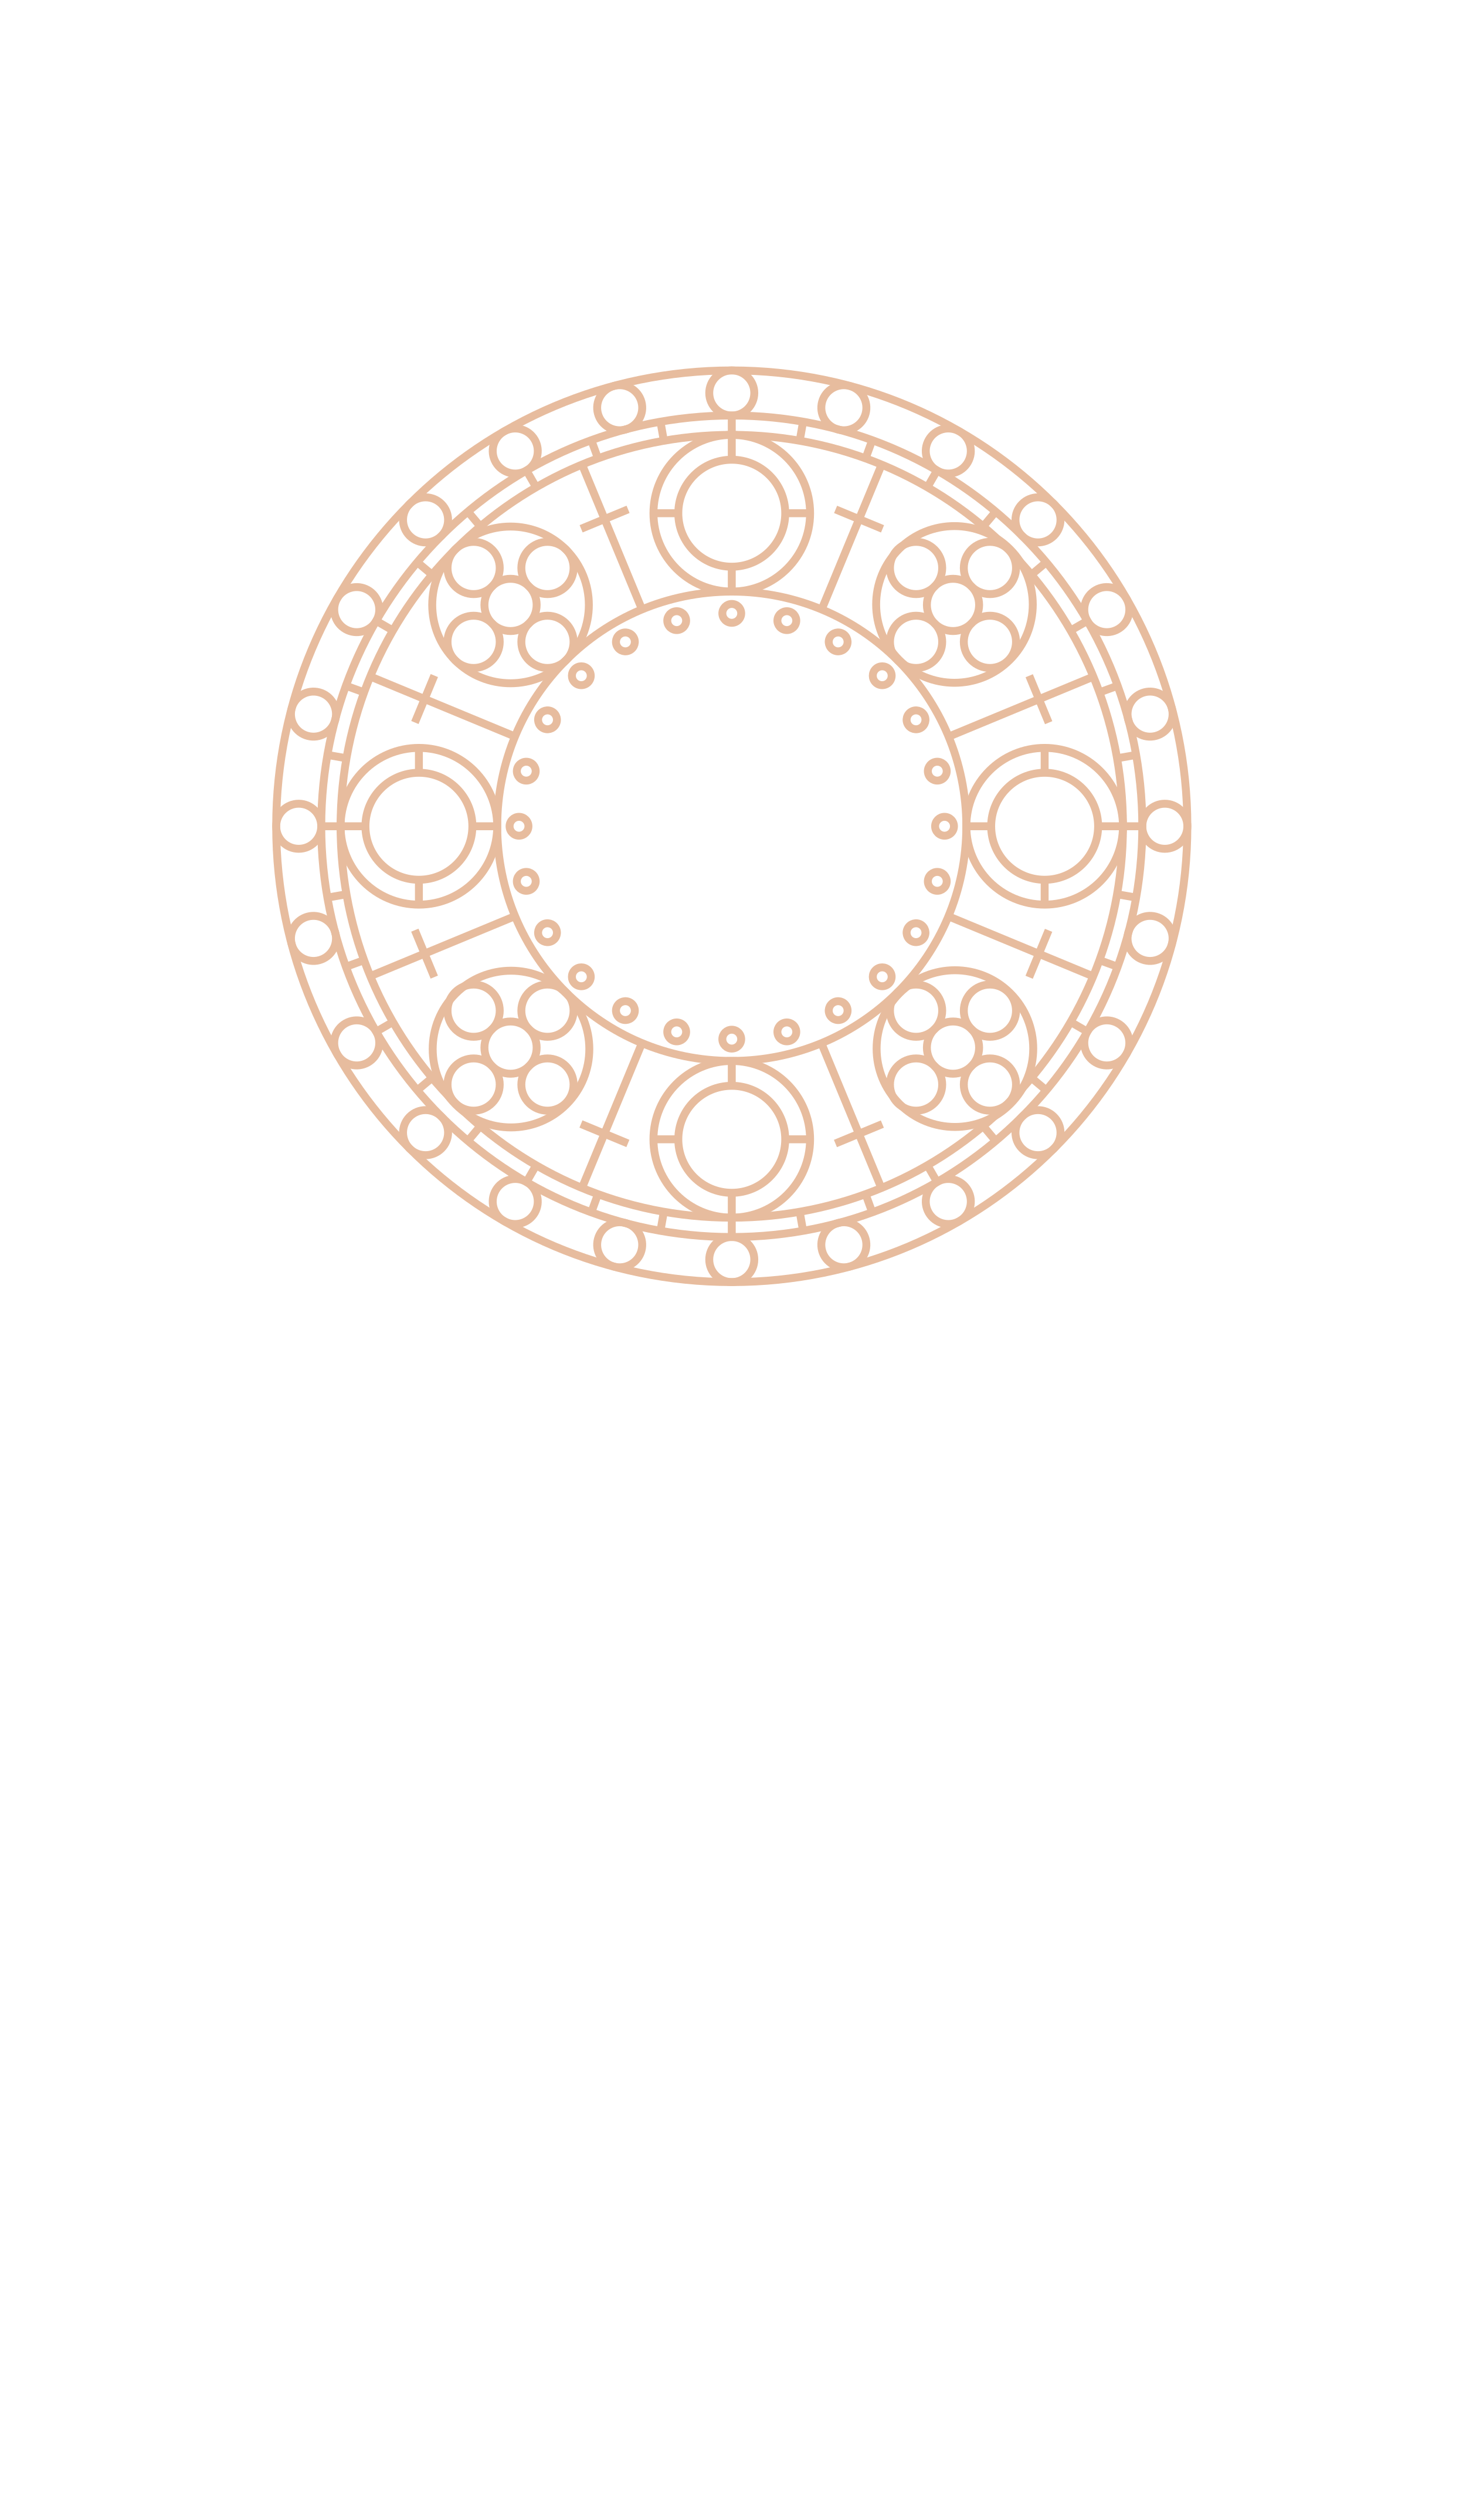 <?xml version="1.0" standalone="no"?>
<!DOCTYPE svg PUBLIC "-//W3C//DTD SVG 1.0//EN" "http://www.w3.org/TR/2001/REC-SVG-20010904/DTD/svg10.dtd">
<svg xmlns="http://www.w3.org/2000/svg" xmlns:xlink="http://www.w3.org/1999/xlink" id="body_7" width="247" height="421">

<defs>
    <clipPath  id="1">

    <path id=""  clip-rule="evenodd" transform="matrix(1 0 0 1 0 0)"  d="M0 316L0 0L0 0L185 0L185 0L185 316L185 316L0 316z" />    </clipPath>
    <clipPath  id="2">

    <path id=""  clip-rule="evenodd" transform="matrix(1 0 0 1 0 0)"  d="M0 0L185 0L185 0L185 316L185 316L0 316z" />    </clipPath>
</defs>

<g transform="matrix(1.333 0 0 1.333 0 0)">
	<g clip-path="url(#1)" >
		<g clip-path="url(#2)" >
    <path id=""  transform="matrix(1 0 0 -1 0 316)"  d="M93.684 238.513C 93.684 237.856 93.151 237.323 92.494 237.323C 91.836 237.323 91.303 237.856 91.303 238.513C 91.303 239.171 91.836 239.704 92.494 239.704C 93.151 239.704 93.684 239.171 93.684 238.513z" stroke="#E7BC9E" stroke-width="1" fill="none" />
    <path id=""  transform="matrix(1 0 0 -1 0 316)"  d="M86.683 237.904C 86.853 237.269 86.476 236.616 85.841 236.446C 85.205 236.275 84.553 236.653 84.382 237.288C 84.212 237.924 84.589 238.577 85.225 238.747C 85.86 238.917 86.513 238.54 86.683 237.904z" stroke="#E7BC9E" stroke-width="1" fill="none" />
    <path id=""  transform="matrix(1 0 0 -1 0 316)"  d="M80.078 235.506C 80.407 234.936 80.212 234.207 79.642 233.879C 79.073 233.55 78.344 233.745 78.015 234.315C 77.686 234.884 77.882 235.612 78.451 235.942C 79.021 236.271 79.749 236.075 80.078 235.506z" stroke="#E7BC9E" stroke-width="1" fill="none" />
    <path id=""  transform="matrix(1 0 0 -1 0 316)"  d="M74.319 231.478C 74.784 231.013 74.784 230.258 74.319 229.793C 73.854 229.329 73.1 229.329 72.635 229.793C 72.17 230.258 72.17 231.013 72.635 231.478C 73.1 231.944 73.854 231.944 74.319 231.478z" stroke="#E7BC9E" stroke-width="1" fill="none" />
    <path id=""  transform="matrix(1 0 0 -1 0 316)"  d="M69.799 226.098C 70.369 225.77 70.564 225.041 70.235 224.471C 69.906 223.902 69.178 223.706 68.608 224.035C 68.039 224.365 67.843 225.093 68.172 225.662C 68.501 226.232 69.23 226.427 69.799 226.098z" stroke="#E7BC9E" stroke-width="1" fill="none" />
    <path id=""  transform="matrix(1 0 0 -1 0 316)"  d="M66.825 219.731C 67.46 219.56 67.837 218.908 67.667 218.272C 67.497 217.636 66.844 217.259 66.208 217.43C 65.573 217.6 65.196 218.253 65.367 218.888C 65.536 219.524 66.19 219.901 66.825 219.731z" stroke="#E7BC9E" stroke-width="1" fill="none" />
    <path id=""  transform="matrix(1 0 0 -1 0 316)"  d="M65.601 212.811C 66.259 212.811 66.792 212.278 66.792 211.62C 66.792 210.963 66.259 210.429 65.601 210.429C 64.943 210.429 64.41 210.963 64.41 211.62C 64.41 212.278 64.943 212.811 65.601 212.811z" stroke="#E7BC9E" stroke-width="1" fill="none" />
    <path id=""  transform="matrix(1 0 0 -1 0 316)"  d="M66.209 205.81C 66.845 205.981 67.498 205.603 67.668 204.969C 67.838 204.333 67.46 203.679 66.826 203.51C 66.19 203.34 65.537 203.716 65.367 204.351C 65.197 204.988 65.573 205.641 66.209 205.81z" stroke="#E7BC9E" stroke-width="1" fill="none" />
    <path id=""  transform="matrix(1 0 0 -1 0 316)"  d="M68.608 199.206C 69.178 199.534 69.906 199.339 70.235 198.769C 70.564 198.2 70.369 197.472 69.799 197.143C 69.23 196.813 68.501 197.009 68.172 197.579C 67.843 198.148 68.039 198.877 68.608 199.206z" stroke="#E7BC9E" stroke-width="1" fill="none" />
    <path id=""  transform="matrix(1 0 0 -1 0 316)"  d="M72.635 193.446C 73.1 193.912 73.854 193.912 74.319 193.446C 74.784 192.981 74.784 192.227 74.319 191.762C 73.854 191.297 73.1 191.297 72.635 191.762C 72.17 192.227 72.17 192.981 72.635 193.446z" stroke="#E7BC9E" stroke-width="1" fill="none" />
    <path id=""  transform="matrix(1 0 0 -1 0 316)"  d="M78.016 188.927C 78.345 189.496 79.073 189.692 79.642 189.363C 80.212 189.033 80.408 188.305 80.079 187.736C 79.75 187.166 79.021 186.971 78.452 187.3C 77.882 187.628 77.687 188.357 78.016 188.927z" stroke="#E7BC9E" stroke-width="1" fill="none" />
    <path id=""  transform="matrix(1 0 0 -1 0 316)"  d="M84.382 185.952C 84.552 186.588 85.205 186.965 85.84 186.795C 86.476 186.624 86.853 185.972 86.683 185.336C 86.512 184.701 85.86 184.323 85.224 184.494C 84.589 184.664 84.212 185.317 84.382 185.952z" stroke="#E7BC9E" stroke-width="1" fill="none" />
    <path id=""  transform="matrix(1 0 0 -1 0 316)"  d="M91.302 184.727C 91.302 185.386 91.835 185.918 92.493 185.918C 93.15 185.918 93.683 185.386 93.683 184.727C 93.683 184.071 93.15 183.537 92.493 183.537C 91.835 183.537 91.302 184.071 91.302 184.727z" stroke="#E7BC9E" stroke-width="1" fill="none" />
    <path id=""  transform="matrix(1 0 0 -1 0 316)"  d="M98.303 185.336C 98.133 185.972 98.51 186.624 99.146 186.795C 99.781 186.965 100.434 186.588 100.604 185.952C 100.775 185.317 100.397 184.664 99.762 184.494C 99.126 184.323 98.474 184.701 98.303 185.336z" stroke="#E7BC9E" stroke-width="1" fill="none" />
    <path id=""  transform="matrix(1 0 0 -1 0 316)"  d="M104.908 187.735C 104.579 188.304 104.774 189.033 105.344 189.362C 105.913 189.691 106.641 189.496 106.971 188.926C 107.3 188.356 107.104 187.628 106.535 187.299C 105.965 186.97 105.236 187.166 104.908 187.735z" stroke="#E7BC9E" stroke-width="1" fill="none" />
    <path id=""  transform="matrix(1 0 0 -1 0 316)"  d="M110.667 191.763C 110.201 192.228 110.201 192.982 110.667 193.447C 111.132 193.912 111.886 193.912 112.351 193.447C 112.816 192.982 112.816 192.228 112.351 191.763C 111.886 191.297 111.132 191.297 110.667 191.763z" stroke="#E7BC9E" stroke-width="1" fill="none" />
    <path id=""  transform="matrix(1 0 0 -1 0 316)"  d="M115.188 197.143C 114.618 197.472 114.421 198.201 114.751 198.77C 115.081 199.339 115.808 199.535 116.377 199.206C 116.948 198.877 117.142 198.149 116.814 197.58C 116.486 197.009 115.757 196.814 115.188 197.143z" stroke="#E7BC9E" stroke-width="1" fill="none" />
    <path id=""  transform="matrix(1 0 0 -1 0 316)"  d="M118.161 203.51C 117.525 203.68 117.148 204.333 117.318 204.969C 117.489 205.604 118.141 205.981 118.777 205.811C 119.413 205.641 119.79 204.988 119.619 204.352C 119.449 203.717 118.796 203.34 118.161 203.51z" stroke="#E7BC9E" stroke-width="1" fill="none" />
    <path id=""  transform="matrix(1 0 0 -1 0 316)"  d="M119.386 210.43C 118.728 210.43 118.195 210.963 118.195 211.62C 118.195 212.279 118.728 212.812 119.386 212.812C 120.043 212.812 120.576 212.279 120.576 211.62C 120.576 210.963 120.043 210.43 119.386 210.43z" stroke="#E7BC9E" stroke-width="1" fill="none" />
    <path id=""  transform="matrix(1 0 0 -1 0 316)"  d="M118.777 217.431C 118.141 217.26 117.489 217.637 117.318 218.273C 117.148 218.909 117.525 219.561 118.161 219.732C 118.796 219.902 119.449 219.525 119.619 218.889C 119.79 218.254 119.413 217.601 118.777 217.431z" stroke="#E7BC9E" stroke-width="1" fill="none" />
    <path id=""  transform="matrix(1 0 0 -1 0 316)"  d="M116.378 224.035C 115.809 223.706 115.08 223.901 114.751 224.471C 114.422 225.041 114.617 225.769 115.188 226.098C 115.757 226.427 116.485 226.231 116.815 225.662C 117.143 225.093 116.947 224.364 116.378 224.035z" stroke="#E7BC9E" stroke-width="1" fill="none" />
    <path id=""  transform="matrix(1 0 0 -1 0 316)"  d="M112.351 229.794C 111.886 229.329 111.132 229.329 110.667 229.794C 110.202 230.259 110.202 231.014 110.667 231.479C 111.132 231.943 111.886 231.943 112.351 231.479C 112.817 231.014 112.817 230.259 112.351 229.794z" stroke="#E7BC9E" stroke-width="1" fill="none" />
    <path id=""  transform="matrix(1 0 0 -1 0 316)"  d="M106.971 234.315C 106.642 233.745 105.913 233.549 105.344 233.879C 104.775 234.208 104.579 234.935 104.908 235.506C 105.237 236.076 105.965 236.27 106.535 235.941C 107.105 235.613 107.3 234.883 106.971 234.315z" stroke="#E7BC9E" stroke-width="1" fill="none" />
    <path id=""  transform="matrix(1 0 0 -1 0 316)"  d="M100.603 237.288C 100.433 236.653 99.781 236.275 99.145 236.446C 98.51 236.616 98.132 237.269 98.302 237.904C 98.474 238.54 99.126 238.917 99.761 238.747C 100.397 238.577 100.775 237.924 100.603 237.288z" stroke="#E7BC9E" stroke-width="1" fill="none" />
    <path id=""  transform="matrix(1 0 0 -1 0 316)"  d="M122.14 211.62C 122.14 195.247 108.867 181.974 92.494 181.974C 76.12 181.974 62.847 195.247 62.847 211.62C 62.847 227.993 76.12 241.266 92.494 241.266C 108.867 241.266 122.14 227.993 122.14 211.62z" stroke="#E7BC9E" stroke-width="1" fill="none" />
    <path id=""  transform="matrix(1 0 0 -1 0 316)"  d="M141.938 211.62C 141.938 184.313 119.799 162.176 92.493 162.176C 65.186 162.176 43.048 184.313 43.048 211.62C 43.048 238.928 65.186 261.064 92.493 261.064C 119.799 261.064 141.938 238.928 141.938 211.62z" stroke="#E7BC9E" stroke-width="1" fill="none" />
    <path id=""  transform="matrix(1 0 0 -1 0 316)"  d="M144.382 211.62C 144.382 182.963 121.151 159.731 92.493 159.731C 63.836 159.731 40.604 182.963 40.604 211.62C 40.604 240.278 63.836 263.51 92.493 263.51C 121.151 263.51 144.382 240.278 144.382 211.62z" stroke="#E7BC9E" stroke-width="1" fill="none" />
    <path id=""  transform="matrix(1 0 0 -1 0 316)"  d="M150.076 211.62C 150.076 179.818 124.295 154.037 92.493 154.037C 60.691 154.037 34.909 179.818 34.909 211.62C 34.909 243.423 60.691 269.204 92.493 269.204C 124.295 269.204 150.076 243.423 150.076 211.62z" stroke="#E7BC9E" stroke-width="1" fill="none" />
    <path id=""  transform="matrix(1 0 0 -1 0 316)"  d="M102.392 251.166C 102.392 245.698 97.96 241.267 92.494 241.267C 87.026 241.267 82.595 245.698 82.595 251.166C 82.595 256.633 87.026 261.064 92.494 261.064C 97.96 261.064 102.392 256.633 102.392 251.166z" stroke="#E7BC9E" stroke-width="1" fill="none" />
    <path id=""  transform="matrix(1 0 0 -1 0 316)"  d="M71.53 246.583C 75.396 242.717 75.396 236.449 71.53 232.584C 67.664 228.718 61.397 228.718 57.531 232.584C 53.665 236.449 53.665 242.717 57.531 246.583C 61.397 250.448 67.664 250.448 71.53 246.583z" stroke="#E7BC9E" stroke-width="1" fill="none" />
    <path id=""  transform="matrix(1 0 0 -1 0 316)"  d="M72.497 244.25C 72.497 246.072 71.019 247.549 69.197 247.549C 67.375 247.549 65.897 246.072 65.897 244.25C 65.897 243.339 66.267 242.514 66.864 241.916C 67.461 241.319 68.286 240.95 69.197 240.95C 71.019 240.95 72.497 242.427 72.497 244.25z" stroke="#E7BC9E" stroke-width="1" fill="none" />
    <path id=""  transform="matrix(1 0 0 -1 0 316)"  d="M56.565 234.917C 56.565 233.095 58.041 231.617 59.864 231.617C 61.687 231.617 63.163 233.095 63.163 234.917C 63.163 235.828 62.794 236.652 62.197 237.25C 61.6 237.847 60.774 238.217 59.864 238.217C 58.041 238.217 56.565 236.739 56.565 234.917z" stroke="#E7BC9E" stroke-width="1" fill="none" />
    <path id=""  transform="matrix(1 0 0 -1 0 316)"  d="M72.497 234.917C 72.497 236.739 71.019 238.217 69.197 238.217C 67.375 238.217 65.897 236.739 65.897 234.917C 65.897 233.095 67.375 231.617 69.197 231.617C 71.019 231.617 72.497 233.095 72.497 234.917z" stroke="#E7BC9E" stroke-width="1" fill="none" />
    <path id=""  transform="matrix(1 0 0 -1 0 316)"  d="M62.197 241.916C 61.6 241.319 61.231 240.494 61.23 239.583C 61.23 238.672 61.6 237.847 62.197 237.25C 62.794 236.652 63.619 236.283 64.53 236.283C 66.352 236.283 67.83 237.761 67.83 239.583C 67.83 240.494 67.46 241.319 66.864 241.916C 66.266 242.514 65.441 242.883 64.53 242.883C 63.619 242.883 62.794 242.514 62.197 241.916z" stroke="#E7BC9E" stroke-width="1" fill="none" />
    <path id=""  transform="matrix(1 0 0 -1 0 316)"  d="M59.864 247.549C 58.042 247.549 56.565 246.072 56.565 244.25C 56.565 242.427 58.042 240.95 59.864 240.95C 60.775 240.95 61.6 241.32 62.197 241.916C 62.795 242.514 63.164 243.339 63.164 244.25C 63.164 246.072 61.686 247.549 59.864 247.549z" stroke="#E7BC9E" stroke-width="1" fill="none" />
    <path id=""  transform="matrix(1 0 0 -1 0 316)"  d="M59.864 191.624C 58.042 191.624 56.565 190.146 56.565 188.324C 56.565 186.502 58.042 185.024 59.864 185.024C 60.775 185.024 61.6 185.394 62.197 185.991C 62.795 186.588 63.164 187.413 63.164 188.324C 63.164 190.146 61.686 191.624 59.864 191.624z" stroke="#E7BC9E" stroke-width="1" fill="none" />
    <path id=""  transform="matrix(1 0 0 -1 0 316)"  d="M69.197 175.691C 71.019 175.691 72.496 177.169 72.496 178.991C 72.496 180.813 71.019 182.291 69.197 182.291C 68.286 182.291 67.461 181.921 66.864 181.324C 66.267 180.727 65.897 179.902 65.897 178.991C 65.897 177.169 67.375 175.691 69.197 175.691z" stroke="#E7BC9E" stroke-width="1" fill="none" />
    <path id=""  transform="matrix(1 0 0 -1 0 316)"  d="M69.197 191.624C 67.375 191.624 65.897 190.146 65.897 188.324C 65.897 186.502 67.375 185.024 69.197 185.024C 71.019 185.024 72.496 186.502 72.496 188.324C 72.496 190.146 71.019 191.624 69.197 191.624z" stroke="#E7BC9E" stroke-width="1" fill="none" />
    <path id=""  transform="matrix(1 0 0 -1 0 316)"  d="M62.197 181.324C 62.794 180.727 63.619 180.358 64.53 180.358C 65.441 180.358 66.266 180.727 66.863 181.324C 67.46 181.922 67.83 182.746 67.83 183.657C 67.83 185.48 66.352 186.957 64.53 186.957C 63.619 186.957 62.794 186.588 62.197 185.991C 61.6 185.393 61.23 184.568 61.23 183.657C 61.23 182.746 61.6 181.922 62.197 181.324z" stroke="#E7BC9E" stroke-width="1" fill="none" />
    <path id=""  transform="matrix(1 0 0 -1 0 316)"  d="M56.565 178.991C 56.565 177.169 58.041 175.691 59.864 175.691C 61.687 175.691 63.163 177.169 63.163 178.991C 63.163 179.902 62.794 180.727 62.197 181.324C 61.6 181.922 60.774 182.291 59.864 182.291C 58.041 182.291 56.565 180.813 56.565 178.991z" stroke="#E7BC9E" stroke-width="1" fill="none" />
    <path id=""  transform="matrix(1 0 0 -1 0 316)"  d="M112.489 178.991C 112.49 177.169 113.967 175.691 115.789 175.691C 117.611 175.691 119.089 177.169 119.089 178.991C 119.089 179.902 118.719 180.727 118.122 181.324C 117.525 181.922 116.7 182.291 115.789 182.291C 113.967 182.291 112.49 180.813 112.489 178.991z" stroke="#E7BC9E" stroke-width="1" fill="none" />
    <path id=""  transform="matrix(1 0 0 -1 0 316)"  d="M128.422 188.324C 128.422 190.146 126.944 191.624 125.122 191.624C 123.3 191.624 121.822 190.146 121.822 188.324C 121.822 187.413 122.192 186.588 122.789 185.991C 123.386 185.393 124.211 185.024 125.122 185.024C 126.944 185.024 128.422 186.502 128.422 188.324z" stroke="#E7BC9E" stroke-width="1" fill="none" />
    <path id=""  transform="matrix(1 0 0 -1 0 316)"  d="M112.489 188.324C 112.489 186.502 113.967 185.024 115.789 185.024C 117.611 185.024 119.089 186.502 119.089 188.324C 119.089 190.146 117.611 191.624 115.789 191.624C 113.967 191.624 112.489 190.146 112.489 188.324z" stroke="#E7BC9E" stroke-width="1" fill="none" />
    <path id=""  transform="matrix(1 0 0 -1 0 316)"  d="M122.789 181.324C 123.386 181.922 123.755 182.746 123.756 183.657C 123.756 184.568 123.386 185.393 122.789 185.991C 122.191 186.588 121.367 186.957 120.456 186.957C 118.634 186.957 117.156 185.479 117.156 183.657C 117.156 182.746 117.525 181.922 118.122 181.324C 118.72 180.727 119.545 180.358 120.456 180.358C 121.367 180.358 122.191 180.727 122.789 181.324z" stroke="#E7BC9E" stroke-width="1" fill="none" />
    <path id=""  transform="matrix(1 0 0 -1 0 316)"  d="M125.122 175.691C 126.944 175.691 128.422 177.169 128.422 178.991C 128.422 180.813 126.944 182.291 125.122 182.291C 124.211 182.291 123.386 181.921 122.789 181.324C 122.191 180.727 121.822 179.902 121.822 178.991C 121.822 177.169 123.3 175.691 125.122 175.691z" stroke="#E7BC9E" stroke-width="1" fill="none" />
    <path id=""  transform="matrix(1 0 0 -1 0 316)"  d="M125.122 231.617C 126.944 231.617 128.422 233.095 128.422 234.917C 128.422 236.739 126.944 238.217 125.122 238.217C 124.211 238.217 123.386 237.846 122.789 237.25C 122.191 236.652 121.822 235.828 121.822 234.917C 121.822 233.095 123.3 231.617 125.122 231.617z" stroke="#E7BC9E" stroke-width="1" fill="none" />
    <path id=""  transform="matrix(1 0 0 -1 0 316)"  d="M115.789 247.549C 113.967 247.549 112.49 246.072 112.49 244.249C 112.49 242.427 113.967 240.95 115.789 240.95C 116.7 240.95 117.525 241.32 118.123 241.916C 118.72 242.514 119.089 243.338 119.089 244.25C 119.089 246.072 117.611 247.549 115.789 247.549z" stroke="#E7BC9E" stroke-width="1" fill="none" />
    <path id=""  transform="matrix(1 0 0 -1 0 316)"  d="M115.789 231.617C 117.611 231.617 119.089 233.095 119.089 234.917C 119.089 236.739 117.611 238.217 115.789 238.217C 113.967 238.217 112.49 236.739 112.49 234.917C 112.49 233.095 113.967 231.617 115.789 231.617z" stroke="#E7BC9E" stroke-width="1" fill="none" />
    <path id=""  transform="matrix(1 0 0 -1 0 316)"  d="M122.789 241.916C 122.191 242.514 121.367 242.883 120.456 242.883C 119.545 242.883 118.72 242.514 118.123 241.916C 117.525 241.319 117.156 240.494 117.156 239.583C 117.156 237.761 118.634 236.283 120.456 236.283C 121.367 236.283 122.191 236.652 122.789 237.25C 123.386 237.847 123.756 238.672 123.756 239.583C 123.756 240.494 123.386 241.319 122.789 241.916z" stroke="#E7BC9E" stroke-width="1" fill="none" />
    <path id=""  transform="matrix(1 0 0 -1 0 316)"  d="M128.422 244.249C 128.422 246.072 126.944 247.549 125.122 247.549C 123.3 247.549 121.822 246.072 121.822 244.249C 121.822 243.338 122.192 242.514 122.789 241.916C 123.386 241.319 124.211 240.95 125.122 240.95C 126.944 240.95 128.422 242.427 128.422 244.249z" stroke="#E7BC9E" stroke-width="1" fill="none" />
    <path id=""  transform="matrix(1 0 0 -1 0 316)"  d="M57.59 190.474C 61.456 194.339 67.723 194.339 71.589 190.474C 75.455 186.608 75.455 180.34 71.589 176.475C 67.723 172.609 61.456 172.609 57.59 176.475C 53.724 180.34 53.724 186.608 57.59 190.474z" stroke="#E7BC9E" stroke-width="1" fill="none" />
    <path id=""  transform="matrix(1 0 0 -1 0 316)"  d="M113.699 176.534C 109.833 180.399 109.833 186.667 113.699 190.533C 117.565 194.398 123.833 194.398 127.698 190.533C 131.564 186.667 131.564 180.399 127.698 176.534C 123.833 172.668 117.565 172.668 113.699 176.534z" stroke="#E7BC9E" stroke-width="1" fill="none" />
    <path id=""  transform="matrix(1 0 0 -1 0 316)"  d="M127.639 232.643C 123.774 228.778 117.506 228.778 113.64 232.643C 109.775 236.509 109.775 242.777 113.64 246.642C 117.506 250.508 123.774 250.508 127.639 246.642C 131.505 242.777 131.505 236.509 127.639 232.643z" stroke="#E7BC9E" stroke-width="1" fill="none" />
    <path id=""  transform="matrix(1 0 0 -1 0 316)"  d="M99.251 251.166C 99.251 247.434 96.226 244.408 92.493 244.408C 88.761 244.408 85.735 247.434 85.735 251.166C 85.735 254.897 88.761 257.924 92.493 257.924C 96.226 257.924 99.251 254.897 99.251 251.166z" stroke="#E7BC9E" stroke-width="1" fill="none" />
    <path id=""  transform="matrix(1 0 0 -1 0 316)"  d="M95.34 266.356C 95.34 264.784 94.066 263.509 92.493 263.509C 90.921 263.509 89.646 264.784 89.646 266.356C 89.646 267.928 90.921 269.204 92.493 269.204C 94.066 269.204 95.34 267.928 95.34 266.356z" stroke="#E7BC9E" stroke-width="1" fill="none" />
    <path id=""  transform="matrix(1 0 0 -1 0 316)"  d="M81.077 265.228C 81.484 263.709 80.582 262.149 79.063 261.741C 77.545 261.334 75.983 262.235 75.577 263.755C 75.169 265.274 76.071 266.834 77.59 267.241C 79.109 267.649 80.67 266.748 81.077 265.228z" stroke="#E7BC9E" stroke-width="1" fill="none" />
    <path id=""  transform="matrix(1 0 0 -1 0 316)"  d="M67.591 260.447C 68.377 259.085 67.91 257.343 66.549 256.557C 65.187 255.771 63.445 256.238 62.659 257.599C 61.873 258.962 62.34 260.703 63.701 261.489C 65.063 262.275 66.805 261.808 67.591 260.447z" stroke="#E7BC9E" stroke-width="1" fill="none" />
    <path id=""  transform="matrix(1 0 0 -1 0 316)"  d="M55.802 252.338C 56.914 251.226 56.914 249.423 55.802 248.312C 54.69 247.199 52.887 247.199 51.775 248.312C 50.663 249.423 50.663 251.226 51.775 252.338C 52.887 253.45 54.69 253.45 55.802 252.338z" stroke="#E7BC9E" stroke-width="1" fill="none" />
    <path id=""  transform="matrix(1 0 0 -1 0 316)"  d="M46.514 241.454C 47.876 240.668 48.343 238.927 47.556 237.564C 46.77 236.203 45.029 235.736 43.667 236.522C 42.305 237.308 41.839 239.05 42.625 240.412C 43.411 241.773 45.152 242.24 46.514 241.454z" stroke="#E7BC9E" stroke-width="1" fill="none" />
    <path id=""  transform="matrix(1 0 0 -1 0 316)"  d="M40.359 228.537C 41.878 228.13 42.779 226.569 42.372 225.05C 41.965 223.531 40.404 222.63 38.885 223.037C 37.366 223.444 36.465 225.005 36.872 226.524C 37.279 228.043 38.84 228.944 40.359 228.537z" stroke="#E7BC9E" stroke-width="1" fill="none" />
    <path id=""  transform="matrix(1 0 0 -1 0 316)"  d="M37.757 214.468C 39.33 214.468 40.604 213.193 40.604 211.62C 40.604 210.048 39.33 208.774 37.757 208.774C 36.185 208.774 34.91 210.048 34.91 211.62C 34.91 213.193 36.185 214.468 37.757 214.468z" stroke="#E7BC9E" stroke-width="1" fill="none" />
    <path id=""  transform="matrix(1 0 0 -1 0 316)"  d="M38.885 200.204C 40.404 200.61 41.965 199.709 42.372 198.19C 42.779 196.672 41.878 195.11 40.359 194.703C 38.84 194.297 37.279 195.198 36.872 196.717C 36.465 198.235 37.366 199.797 38.885 200.204z" stroke="#E7BC9E" stroke-width="1" fill="none" />
    <path id=""  transform="matrix(1 0 0 -1 0 316)"  d="M43.666 186.718C 45.029 187.504 46.77 187.038 47.556 185.676C 48.343 184.315 47.876 182.573 46.514 181.787C 45.151 181 43.41 181.467 42.624 182.829C 41.839 184.191 42.304 185.932 43.666 186.718z" stroke="#E7BC9E" stroke-width="1" fill="none" />
    <path id=""  transform="matrix(1 0 0 -1 0 316)"  d="M51.775 174.93C 52.887 176.041 54.69 176.041 55.802 174.93C 56.914 173.818 56.914 172.015 55.802 170.904C 54.69 169.791 52.887 169.791 51.775 170.904C 50.663 172.015 50.663 173.818 51.775 174.93z" stroke="#E7BC9E" stroke-width="1" fill="none" />
    <path id=""  transform="matrix(1 0 0 -1 0 316)"  d="M62.659 165.642C 63.445 167.003 65.187 167.47 66.548 166.684C 67.91 165.898 68.377 164.156 67.591 162.794C 66.805 161.433 65.063 160.966 63.701 161.752C 62.34 162.538 61.873 164.28 62.659 165.642z" stroke="#E7BC9E" stroke-width="1" fill="none" />
    <path id=""  transform="matrix(1 0 0 -1 0 316)"  d="M75.576 159.486C 75.983 161.005 77.544 161.906 79.063 161.5C 80.582 161.092 81.483 159.531 81.076 158.012C 80.669 156.493 79.108 155.592 77.589 155.999C 76.07 156.406 75.169 157.967 75.576 159.486z" stroke="#E7BC9E" stroke-width="1" fill="none" />
    <path id=""  transform="matrix(1 0 0 -1 0 316)"  d="M89.646 156.885C 89.646 158.457 90.92 159.732 92.493 159.732C 94.065 159.732 95.34 158.457 95.34 156.885C 95.34 155.312 94.065 154.037 92.493 154.037C 90.92 154.037 89.646 155.312 89.646 156.885z" stroke="#E7BC9E" stroke-width="1" fill="none" />
    <path id=""  transform="matrix(1 0 0 -1 0 316)"  d="M103.909 158.013C 103.503 159.532 104.404 161.093 105.923 161.5C 107.441 161.907 109.003 161.005 109.41 159.487C 109.816 157.968 108.915 156.407 107.396 155.999C 105.878 155.593 104.316 156.493 103.909 158.013z" stroke="#E7BC9E" stroke-width="1" fill="none" />
    <path id=""  transform="matrix(1 0 0 -1 0 316)"  d="M117.395 162.794C 116.609 164.155 117.076 165.898 118.438 166.684C 119.799 167.47 121.542 167.003 122.328 165.642C 123.114 164.279 122.647 162.538 121.284 161.752C 119.922 160.966 118.181 161.433 117.395 162.794z" stroke="#E7BC9E" stroke-width="1" fill="none" />
    <path id=""  transform="matrix(1 0 0 -1 0 316)"  d="M129.184 170.903C 128.073 172.014 128.073 173.817 129.184 174.929C 130.296 176.041 132.099 176.041 133.211 174.929C 134.323 173.817 134.323 172.014 133.211 170.903C 132.099 169.791 130.296 169.791 129.184 170.903z" stroke="#E7BC9E" stroke-width="1" fill="none" />
    <path id=""  transform="matrix(1 0 0 -1 0 316)"  d="M138.473 181.787C 137.111 182.573 136.644 184.314 137.43 185.676C 138.217 187.038 139.958 187.504 141.32 186.718C 142.682 185.932 143.148 184.19 142.362 182.829C 141.576 181.467 139.834 181 138.473 181.787z" stroke="#E7BC9E" stroke-width="1" fill="none" />
    <path id=""  transform="matrix(1 0 0 -1 0 316)"  d="M144.627 194.703C 143.108 195.11 142.207 196.672 142.614 198.19C 143.021 199.709 144.582 200.61 146.101 200.204C 147.62 199.797 148.522 198.235 148.114 196.717C 147.707 195.198 146.146 194.297 144.627 194.703z" stroke="#E7BC9E" stroke-width="1" fill="none" />
    <path id=""  transform="matrix(1 0 0 -1 0 316)"  d="M147.23 208.773C 145.657 208.773 144.381 210.047 144.381 211.62C 144.381 213.192 145.657 214.467 147.23 214.467C 148.802 214.467 150.077 213.192 150.077 211.62C 150.077 210.047 148.802 208.773 147.23 208.773z" stroke="#E7BC9E" stroke-width="1" fill="none" />
    <path id=""  transform="matrix(1 0 0 -1 0 316)"  d="M146.101 223.037C 144.582 222.63 143.021 223.531 142.615 225.05C 142.207 226.569 143.109 228.13 144.627 228.537C 146.146 228.944 147.707 228.043 148.115 226.524C 148.522 225.005 147.621 223.444 146.101 223.037z" stroke="#E7BC9E" stroke-width="1" fill="none" />
    <path id=""  transform="matrix(1 0 0 -1 0 316)"  d="M141.319 236.523C 139.958 235.737 138.216 236.203 137.429 237.565C 136.643 238.927 137.11 240.668 138.472 241.455C 139.834 242.241 141.575 241.774 142.361 240.412C 143.147 239.049 142.681 237.309 141.319 236.523z" stroke="#E7BC9E" stroke-width="1" fill="none" />
    <path id=""  transform="matrix(1 0 0 -1 0 316)"  d="M133.211 248.311C 132.099 247.2 130.296 247.2 129.184 248.311C 128.072 249.422 128.072 251.226 129.184 252.338C 130.296 253.451 132.099 253.451 133.211 252.338C 134.322 251.226 134.322 249.422 133.211 248.311z" stroke="#E7BC9E" stroke-width="1" fill="none" />
    <path id=""  transform="matrix(1 0 0 -1 0 316)"  d="M122.327 257.6C 121.541 256.239 119.799 255.772 118.437 256.558C 117.076 257.344 116.609 259.085 117.395 260.448C 118.181 261.809 119.923 262.276 121.284 261.49C 122.646 260.704 123.113 258.962 122.327 257.6z" stroke="#E7BC9E" stroke-width="1" fill="none" />
    <path id=""  transform="matrix(1 0 0 -1 0 316)"  d="M109.41 263.755C 109.003 262.235 107.441 261.334 105.923 261.741C 104.404 262.149 103.503 263.709 103.909 265.229C 104.316 266.747 105.878 267.649 107.396 267.241C 108.915 266.835 109.816 265.274 109.41 263.755z" stroke="#E7BC9E" stroke-width="1" fill="none" />
    <path id=""  transform="matrix(1 0 0 -1 0 316)"  d="M92.493 261.065L92.493 257.924" stroke="#E7BC9E" stroke-width="1" fill="none" />
    <path id=""  transform="matrix(1 0 0 -1 0 316)"  d="M92.493 244.408L92.493 241.266" stroke="#E7BC9E" stroke-width="1" fill="none" />
    <path id=""  transform="matrix(1 0 0 -1 0 316)"  d="M99.251 251.166L102.392 251.166" stroke="#E7BC9E" stroke-width="1" fill="none" />
    <path id=""  transform="matrix(1 0 0 -1 0 316)"  d="M85.735 251.166L82.594 251.166" stroke="#E7BC9E" stroke-width="1" fill="none" />
    <path id=""  transform="matrix(1 0 0 -1 0 316)"  d="M52.948 221.519C 58.415 221.519 62.847 217.088 62.847 211.62C 62.847 206.154 58.415 201.721 52.948 201.721C 47.481 201.721 43.049 206.154 43.049 211.62C 43.049 217.088 47.481 221.519 52.948 221.519z" stroke="#E7BC9E" stroke-width="1" fill="none" />
    <path id=""  transform="matrix(1 0 0 -1 0 316)"  d="M52.948 218.378C 56.68 218.378 59.706 215.353 59.706 211.62C 59.706 207.888 56.68 204.862 52.948 204.862C 49.216 204.862 46.19 207.888 46.19 211.62C 46.19 215.353 49.216 218.378 52.948 218.378z" stroke="#E7BC9E" stroke-width="1" fill="none" />
    <path id=""  transform="matrix(1 0 0 -1 0 316)"  d="M43.049 211.62L46.19 211.62" stroke="#E7BC9E" stroke-width="1" fill="none" />
    <path id=""  transform="matrix(1 0 0 -1 0 316)"  d="M59.706 211.62L62.847 211.62" stroke="#E7BC9E" stroke-width="1" fill="none" />
    <path id=""  transform="matrix(1 0 0 -1 0 316)"  d="M52.948 218.378L52.948 221.52" stroke="#E7BC9E" stroke-width="1" fill="none" />
    <path id=""  transform="matrix(1 0 0 -1 0 316)"  d="M52.948 204.862L52.948 201.721" stroke="#E7BC9E" stroke-width="1" fill="none" />
    <path id=""  transform="matrix(1 0 0 -1 0 316)"  d="M82.594 172.075C 82.594 177.542 87.026 181.973 92.493 181.973C 97.96 181.973 102.391 177.542 102.391 172.075C 102.391 166.608 97.96 162.176 92.493 162.176C 87.026 162.176 82.594 166.608 82.594 172.075z" stroke="#E7BC9E" stroke-width="1" fill="none" />
    <path id=""  transform="matrix(1 0 0 -1 0 316)"  d="M85.735 172.075C 85.735 175.807 88.76 178.833 92.493 178.833C 96.225 178.833 99.251 175.807 99.251 172.075C 99.251 168.343 96.225 165.317 92.493 165.317C 88.76 165.317 85.735 168.343 85.735 172.075z" stroke="#E7BC9E" stroke-width="1" fill="none" />
    <path id=""  transform="matrix(1 0 0 -1 0 316)"  d="M92.493 162.176L92.493 165.318" stroke="#E7BC9E" stroke-width="1" fill="none" />
    <path id=""  transform="matrix(1 0 0 -1 0 316)"  d="M92.493 178.833L92.493 181.974" stroke="#E7BC9E" stroke-width="1" fill="none" />
    <path id=""  transform="matrix(1 0 0 -1 0 316)"  d="M85.735 172.075L82.594 172.075" stroke="#E7BC9E" stroke-width="1" fill="none" />
    <path id=""  transform="matrix(1 0 0 -1 0 316)"  d="M99.251 172.075L102.392 172.075" stroke="#E7BC9E" stroke-width="1" fill="none" />
    <path id=""  transform="matrix(1 0 0 -1 0 316)"  d="M132.038 201.722C 126.571 201.722 122.14 206.154 122.14 211.62C 122.14 217.088 126.571 221.52 132.038 221.52C 137.505 221.52 141.937 217.088 141.937 211.62C 141.937 206.154 137.505 201.722 132.038 201.722z" stroke="#E7BC9E" stroke-width="1" fill="none" />
    <path id=""  transform="matrix(1 0 0 -1 0 316)"  d="M132.038 204.862C 128.306 204.862 125.28 207.887 125.28 211.62C 125.28 215.352 128.306 218.378 132.038 218.378C 135.77 218.378 138.796 215.352 138.796 211.62C 138.796 207.887 135.77 204.862 132.038 204.862z" stroke="#E7BC9E" stroke-width="1" fill="none" />
    <path id=""  transform="matrix(1 0 0 -1 0 316)"  d="M141.938 211.62L138.796 211.62" stroke="#E7BC9E" stroke-width="1" fill="none" />
    <path id=""  transform="matrix(1 0 0 -1 0 316)"  d="M125.28 211.62L122.139 211.62" stroke="#E7BC9E" stroke-width="1" fill="none" />
    <path id=""  transform="matrix(1 0 0 -1 0 316)"  d="M132.038 204.862L132.038 201.721" stroke="#E7BC9E" stroke-width="1" fill="none" />
    <path id=""  transform="matrix(1 0 0 -1 0 316)"  d="M132.038 218.378L132.038 221.52" stroke="#E7BC9E" stroke-width="1" fill="none" />
    <path id=""  transform="matrix(1 0 0 -1 0 316)"  d="M92.493 263.51L92.493 261.065" stroke="#E7BC9E" stroke-width="1" fill="none" />
    <path id=""  transform="matrix(1 0 0 -1 0 316)"  d="M83.482 262.721L83.907 260.314" stroke="#E7BC9E" stroke-width="1" fill="none" />
    <path id=""  transform="matrix(1 0 0 -1 0 316)"  d="M74.746 260.38L75.582 258.083" stroke="#E7BC9E" stroke-width="1" fill="none" />
    <path id=""  transform="matrix(1 0 0 -1 0 316)"  d="M66.548 256.558L67.771 254.441" stroke="#E7BC9E" stroke-width="1" fill="none" />
    <path id=""  transform="matrix(1 0 0 -1 0 316)"  d="M59.14 251.37L60.711 249.497" stroke="#E7BC9E" stroke-width="1" fill="none" />
    <path id=""  transform="matrix(1 0 0 -1 0 316)"  d="M52.744 244.974L54.617 243.403" stroke="#E7BC9E" stroke-width="1" fill="none" />
    <path id=""  transform="matrix(1 0 0 -1 0 316)"  d="M47.556 237.565L49.674 236.343" stroke="#E7BC9E" stroke-width="1" fill="none" />
    <path id=""  transform="matrix(1 0 0 -1 0 316)"  d="M43.733 229.367L46.03 228.531" stroke="#E7BC9E" stroke-width="1" fill="none" />
    <path id=""  transform="matrix(1 0 0 -1 0 316)"  d="M41.393 220.631L43.8 220.206" stroke="#E7BC9E" stroke-width="1" fill="none" />
    <path id=""  transform="matrix(1 0 0 -1 0 316)"  d="M40.604 211.62L43.049 211.62" stroke="#E7BC9E" stroke-width="1" fill="none" />
    <path id=""  transform="matrix(1 0 0 -1 0 316)"  d="M41.393 202.61L43.8 203.034" stroke="#E7BC9E" stroke-width="1" fill="none" />
    <path id=""  transform="matrix(1 0 0 -1 0 316)"  d="M43.733 193.873L46.03 194.71" stroke="#E7BC9E" stroke-width="1" fill="none" />
    <path id=""  transform="matrix(1 0 0 -1 0 316)"  d="M47.556 185.676L49.674 186.899" stroke="#E7BC9E" stroke-width="1" fill="none" />
    <path id=""  transform="matrix(1 0 0 -1 0 316)"  d="M52.744 178.267L54.617 179.838" stroke="#E7BC9E" stroke-width="1" fill="none" />
    <path id=""  transform="matrix(1 0 0 -1 0 316)"  d="M59.14 171.871L60.711 173.744" stroke="#E7BC9E" stroke-width="1" fill="none" />
    <path id=""  transform="matrix(1 0 0 -1 0 316)"  d="M66.548 166.684L67.771 168.801" stroke="#E7BC9E" stroke-width="1" fill="none" />
    <path id=""  transform="matrix(1 0 0 -1 0 316)"  d="M74.746 162.86L75.582 165.158" stroke="#E7BC9E" stroke-width="1" fill="none" />
    <path id=""  transform="matrix(1 0 0 -1 0 316)"  d="M83.482 160.519L83.907 162.928" stroke="#E7BC9E" stroke-width="1" fill="none" />
    <path id=""  transform="matrix(1 0 0 -1 0 316)"  d="M92.493 159.731L92.493 162.175" stroke="#E7BC9E" stroke-width="1" fill="none" />
    <path id=""  transform="matrix(1 0 0 -1 0 316)"  d="M101.504 160.519L101.079 162.928" stroke="#E7BC9E" stroke-width="1" fill="none" />
    <path id=""  transform="matrix(1 0 0 -1 0 316)"  d="M110.24 162.86L109.404 165.158" stroke="#E7BC9E" stroke-width="1" fill="none" />
    <path id=""  transform="matrix(1 0 0 -1 0 316)"  d="M118.438 166.684L117.215 168.801" stroke="#E7BC9E" stroke-width="1" fill="none" />
    <path id=""  transform="matrix(1 0 0 -1 0 316)"  d="M125.847 171.871L124.276 173.744" stroke="#E7BC9E" stroke-width="1" fill="none" />
    <path id=""  transform="matrix(1 0 0 -1 0 316)"  d="M132.242 178.267L130.369 179.838" stroke="#E7BC9E" stroke-width="1" fill="none" />
    <path id=""  transform="matrix(1 0 0 -1 0 316)"  d="M137.43 185.676L135.313 186.899" stroke="#E7BC9E" stroke-width="1" fill="none" />
    <path id=""  transform="matrix(1 0 0 -1 0 316)"  d="M141.253 193.873L138.955 194.71" stroke="#E7BC9E" stroke-width="1" fill="none" />
    <path id=""  transform="matrix(1 0 0 -1 0 316)"  d="M143.594 202.61L141.186 203.034" stroke="#E7BC9E" stroke-width="1" fill="none" />
    <path id=""  transform="matrix(1 0 0 -1 0 316)"  d="M144.382 211.62L141.938 211.62" stroke="#E7BC9E" stroke-width="1" fill="none" />
    <path id=""  transform="matrix(1 0 0 -1 0 316)"  d="M143.594 220.631L141.186 220.206" stroke="#E7BC9E" stroke-width="1" fill="none" />
    <path id=""  transform="matrix(1 0 0 -1 0 316)"  d="M141.253 229.367L138.955 228.531" stroke="#E7BC9E" stroke-width="1" fill="none" />
    <path id=""  transform="matrix(1 0 0 -1 0 316)"  d="M137.43 237.565L135.313 236.343" stroke="#E7BC9E" stroke-width="1" fill="none" />
    <path id=""  transform="matrix(1 0 0 -1 0 316)"  d="M132.242 244.974L130.369 243.403" stroke="#E7BC9E" stroke-width="1" fill="none" />
    <path id=""  transform="matrix(1 0 0 -1 0 316)"  d="M125.847 251.37L124.276 249.497" stroke="#E7BC9E" stroke-width="1" fill="none" />
    <path id=""  transform="matrix(1 0 0 -1 0 316)"  d="M118.438 256.558L117.215 254.441" stroke="#E7BC9E" stroke-width="1" fill="none" />
    <path id=""  transform="matrix(1 0 0 -1 0 316)"  d="M110.24 260.38L109.404 258.083" stroke="#E7BC9E" stroke-width="1" fill="none" />
    <path id=""  transform="matrix(1 0 0 -1 0 316)"  d="M101.504 262.721L101.079 260.314" stroke="#E7BC9E" stroke-width="1" fill="none" />
    <path id=""  transform="matrix(1 0 0 -1 0 316)"  d="M73.572 257.301L81.148 239.01" stroke="#E7BC9E" stroke-width="1" fill="none" />
    <path id=""  transform="matrix(1 0 0 -1 0 316)"  d="M73.453 249.2L79.384 251.657" stroke="#E7BC9E" stroke-width="1" fill="none" />
    <path id=""  transform="matrix(1 0 0 -1 0 316)"  d="M46.797 230.539L65.088 222.963" stroke="#E7BC9E" stroke-width="1" fill="none" />
    <path id=""  transform="matrix(1 0 0 -1 0 316)"  d="M52.441 224.727L54.898 230.658" stroke="#E7BC9E" stroke-width="1" fill="none" />
    <path id=""  transform="matrix(1 0 0 -1 0 316)"  d="M46.788 192.683L65.079 200.259" stroke="#E7BC9E" stroke-width="1" fill="none" />
    <path id=""  transform="matrix(1 0 0 -1 0 316)"  d="M54.889 192.564L52.432 198.494" stroke="#E7BC9E" stroke-width="1" fill="none" />
    <path id=""  transform="matrix(1 0 0 -1 0 316)"  d="M73.55 165.908L81.127 184.199" stroke="#E7BC9E" stroke-width="1" fill="none" />
    <path id=""  transform="matrix(1 0 0 -1 0 316)"  d="M79.362 171.552L73.431 174.009" stroke="#E7BC9E" stroke-width="1" fill="none" />
    <path id=""  transform="matrix(1 0 0 -1 0 316)"  d="M111.406 165.899L103.83 184.19" stroke="#E7BC9E" stroke-width="1" fill="none" />
    <path id=""  transform="matrix(1 0 0 -1 0 316)"  d="M111.525 174L105.594 171.543" stroke="#E7BC9E" stroke-width="1" fill="none" />
    <path id=""  transform="matrix(1 0 0 -1 0 316)"  d="M138.181 192.661L119.891 200.237" stroke="#E7BC9E" stroke-width="1" fill="none" />
    <path id=""  transform="matrix(1 0 0 -1 0 316)"  d="M132.537 198.474L130.081 192.543" stroke="#E7BC9E" stroke-width="1" fill="none" />
    <path id=""  transform="matrix(1 0 0 -1 0 316)"  d="M138.19 230.518L119.9 222.942" stroke="#E7BC9E" stroke-width="1" fill="none" />
    <path id=""  transform="matrix(1 0 0 -1 0 316)"  d="M130.089 230.637L132.546 224.705" stroke="#E7BC9E" stroke-width="1" fill="none" />
    <path id=""  transform="matrix(1 0 0 -1 0 316)"  d="M111.428 257.292L103.852 239.001" stroke="#E7BC9E" stroke-width="1" fill="none" />
    <path id=""  transform="matrix(1 0 0 -1 0 316)"  d="M105.615 251.648L111.547 249.191" stroke="#E7BC9E" stroke-width="1" fill="none" />
		</g>
	</g>
</g>
</svg>